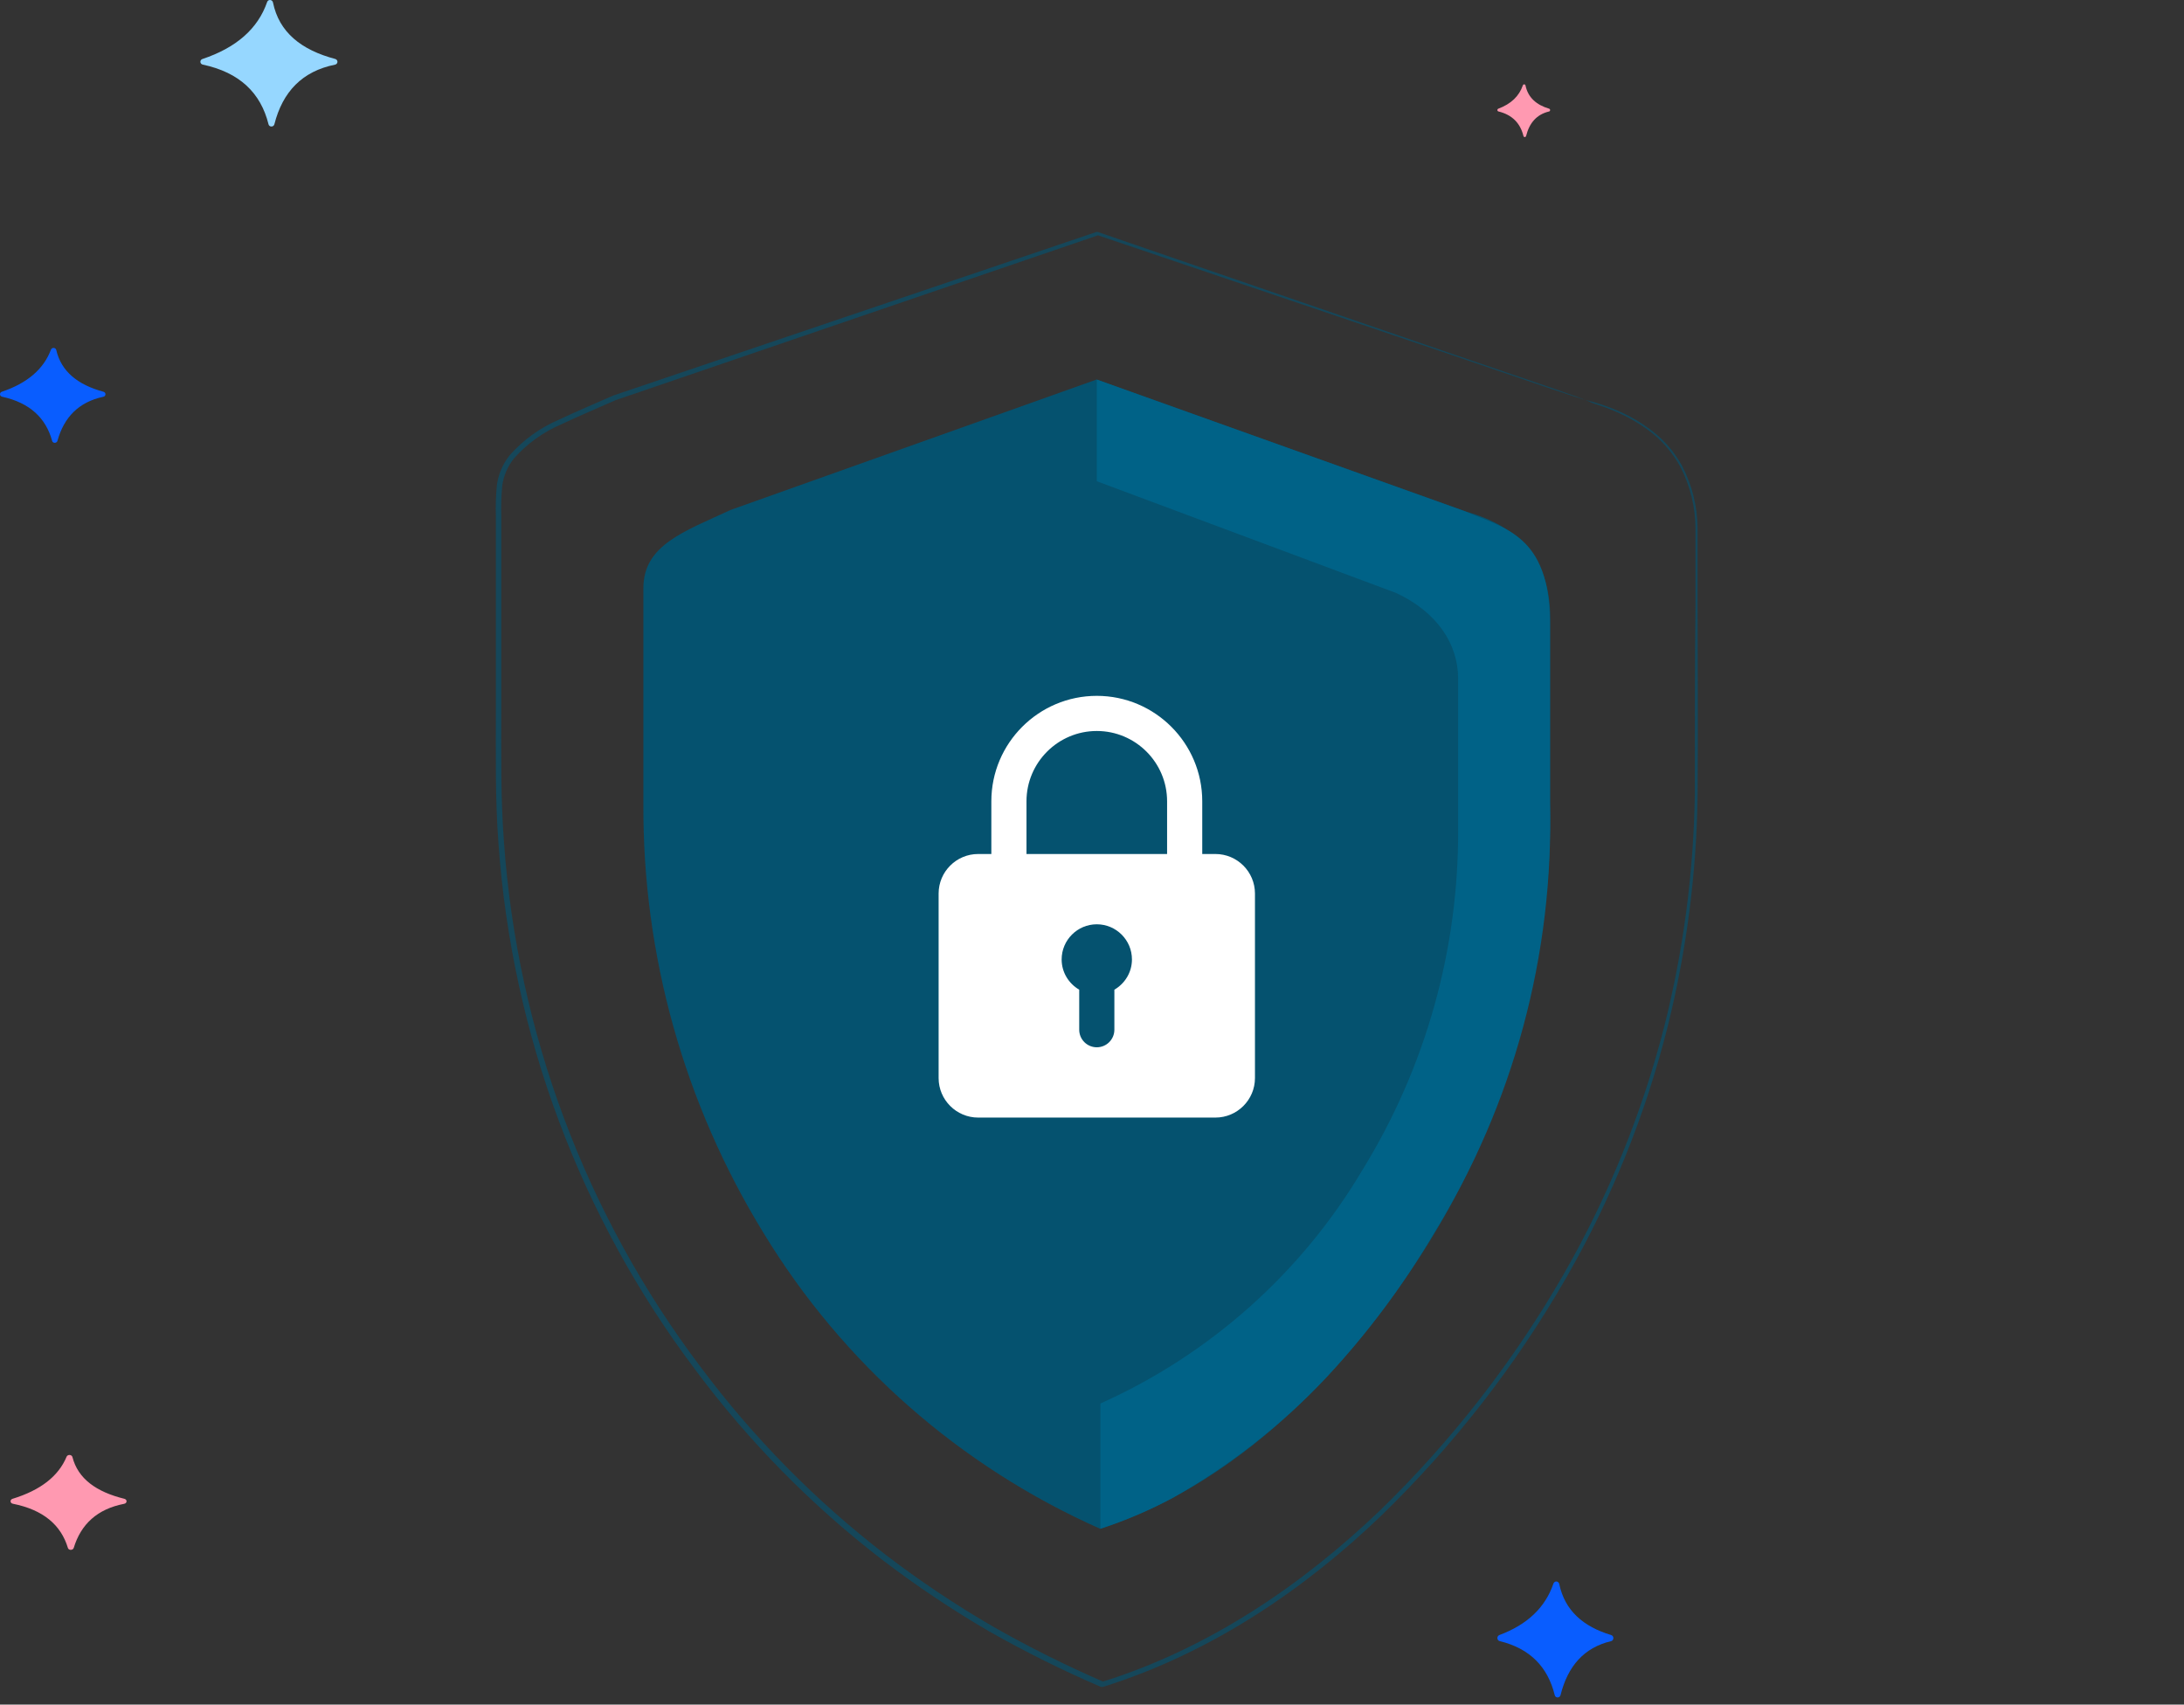 <svg width="196" height="153" viewBox="0 0 196 153" fill="none" xmlns="http://www.w3.org/2000/svg">
<rect x="0" y="0" width="196" height="153" fill="#333333" stroke="none"/>
<path d="M24.098 11.157C23.401 8.344 21.506 6.501 18.197 5.799C18.139 5.787 18.087 5.758 18.048 5.714C18.009 5.671 17.986 5.617 17.983 5.56C17.979 5.503 17.994 5.446 18.027 5.399C18.06 5.351 18.108 5.316 18.164 5.297C21.209 4.283 23.146 2.577 23.975 0.178C24.064 -0.079 24.441 -0.05 24.497 0.216C25.041 2.896 27.038 4.489 30.088 5.293C30.146 5.31 30.197 5.344 30.233 5.392C30.268 5.439 30.286 5.497 30.284 5.555C30.282 5.614 30.26 5.67 30.221 5.715C30.182 5.76 30.128 5.791 30.069 5.803C27.121 6.394 25.365 8.239 24.624 11.153C24.558 11.42 24.164 11.426 24.098 11.157Z" fill="#96D7FF"/>
<path d="M4.68 39.576C4.117 37.514 2.672 36.151 0.188 35.607C-0.051 35.555 -0.063 35.24 0.167 35.162C2.445 34.395 3.914 33.136 4.574 31.383C4.592 31.335 4.626 31.295 4.671 31.267C4.716 31.239 4.769 31.226 4.823 31.23C4.876 31.233 4.927 31.252 4.968 31.285C5.008 31.318 5.037 31.363 5.048 31.412C5.5 33.365 7.005 34.547 9.285 35.163C9.53 35.229 9.523 35.559 9.274 35.612C7.075 36.081 5.744 37.443 5.156 39.569C5.092 39.8 4.743 39.807 4.68 39.576Z" fill="#095DFF"/>
<path d="M139.527 152.151C138.908 149.632 137.318 147.965 134.586 147.301C134.323 147.237 134.309 146.852 134.564 146.756C137.069 145.819 138.684 144.28 139.41 142.138C139.431 142.079 139.468 142.03 139.518 141.996C139.567 141.962 139.625 141.946 139.684 141.95C139.743 141.954 139.799 141.978 139.843 142.019C139.888 142.059 139.919 142.113 139.932 142.173C140.429 144.56 142.085 146.005 144.592 146.757C144.862 146.839 144.855 147.241 144.58 147.307C142.162 147.88 140.698 149.545 140.051 152.143C139.98 152.426 139.597 152.435 139.527 152.151Z" fill="#095DFF"/>
<path d="M6.094 138.941C5.475 136.879 3.885 135.516 1.153 134.972C0.89 134.92 0.876 134.605 1.13 134.527C3.636 133.76 5.251 132.5 5.978 130.747C5.998 130.7 6.035 130.659 6.085 130.632C6.134 130.604 6.192 130.591 6.251 130.594C6.31 130.598 6.366 130.617 6.411 130.65C6.455 130.683 6.486 130.727 6.499 130.777C6.996 132.73 8.652 133.912 11.159 134.527C11.429 134.594 11.421 134.923 11.148 134.977C8.729 135.446 7.264 136.808 6.618 138.934C6.547 139.165 6.163 139.171 6.094 138.941Z" fill="#FF99B1"/>
<path d="M136.72 12.208C136.439 11.063 135.716 10.305 134.474 10.003C134.355 9.974 134.348 9.799 134.464 9.756C135.603 9.33 136.337 8.63 136.667 7.656C136.676 7.63 136.693 7.607 136.716 7.592C136.738 7.576 136.765 7.569 136.792 7.571C136.818 7.573 136.844 7.584 136.864 7.602C136.884 7.62 136.898 7.645 136.904 7.672C137.13 8.757 137.883 9.414 139.022 9.756C139.145 9.793 139.142 9.976 139.017 10.006C137.918 10.267 137.252 11.023 136.958 12.204C136.926 12.333 136.752 12.336 136.72 12.208Z" fill="#FF99B1"/>
<path d="M131.569 45.915L98.406 34.068L65.577 45.768C61.384 47.718 57.739 48.918 57.739 52.798V72.143C57.667 85.729 61.399 99.065 68.516 110.658C75.628 122.372 86.171 131.641 98.73 137.218C112.151 132.879 122.174 121.305 128.297 111.418C135.431 99.831 139.18 86.494 139.122 72.904V55.499C139.122 49.951 136.164 47.251 131.569 45.915Z" fill="#05526F"/>
<path d="M98.754 137.218C101 136.485 103.178 135.555 105.261 134.439C110.369 131.553 115.01 127.914 119.028 123.645C122.679 119.731 125.891 115.432 128.607 110.824C135.827 99.156 139.473 85.641 139.097 71.939V55.958C139.097 48.001 134.977 47.416 131.533 45.915L98.431 34.068V43.194L125.3 53.227C128.999 54.953 130.858 57.83 130.858 60.911V74.484C130.903 85.235 127.942 95.786 122.306 104.954C116.826 114.22 108.597 121.565 98.754 125.976V137.218Z" fill="#006287"/>
<path d="M142.312 35.904C143.202 36.118 144.074 36.403 144.919 36.756C145.952 37.171 146.932 37.71 147.837 38.361C149.116 39.24 150.175 40.406 150.93 41.768C151.84 43.497 152.327 45.42 152.35 47.377C152.35 49.511 152.35 51.821 152.35 54.317C152.35 59.3 152.399 64.997 152.35 71.35C152.259 78.331 151.365 85.279 149.685 92.053C147.712 99.942 144.665 107.519 140.629 114.568C136.113 122.459 130.518 129.672 124.006 135.996C117.198 142.544 108.794 148.339 98.98 151.413H98.892H98.805C95.367 149.935 92.013 148.268 88.757 146.421C85.428 144.479 82.222 142.331 79.157 139.989C72.832 135.12 67.203 129.399 62.427 122.986C52.094 109.281 45.947 92.847 44.734 75.686C44.423 71.624 44.51 67.61 44.501 63.665V51.987C44.501 50.029 44.501 48.189 44.501 46.319C44.47 45.375 44.503 44.43 44.598 43.49C44.74 42.535 45.129 41.633 45.726 40.877C46.951 39.485 48.47 38.388 50.171 37.666C51.796 36.893 53.43 36.217 55.035 35.503L98.406 20.819H98.454H98.513L130.689 31.891L139.277 34.827L141.485 35.601L142.234 35.885C142.234 35.885 141.972 35.816 141.476 35.65L139.248 34.915L130.63 31.979L98.484 21.103H98.591L55.258 35.914C53.663 36.628 52.019 37.304 50.395 38.077C48.754 38.773 47.288 39.83 46.106 41.17C45.556 41.867 45.2 42.698 45.075 43.578C44.986 44.493 44.957 45.411 44.987 46.329V51.997C44.987 55.805 44.987 59.691 44.987 63.626C44.987 67.561 44.919 71.575 45.23 75.608C46.441 92.673 52.558 109.015 62.836 122.644C67.588 129.019 73.187 134.707 79.478 139.549C82.522 141.879 85.709 144.014 89.02 145.941C92.271 147.8 95.622 149.477 99.058 150.963H98.892C108.619 147.928 116.935 142.153 123.744 135.673C130.234 129.387 135.816 122.217 140.328 114.372C144.344 107.372 147.39 99.853 149.383 92.024C151.074 85.28 151.984 78.362 152.097 71.408C152.097 65.065 152.097 59.358 152.155 54.376C152.155 51.88 152.155 49.56 152.155 47.445C152.153 45.516 151.689 43.616 150.803 41.905C150.069 40.561 149.042 39.403 147.798 38.518C146.889 37.867 145.91 37.322 144.88 36.893C144.244 36.624 143.595 36.389 142.935 36.188L142.312 35.904Z" fill="#05526F" fill-opacity="0.65"/>
<g clip-path="url(#clip0_474_217)">
<path d="M109.077 76.653H107.894V71.921C107.894 66.702 103.649 62.458 98.43 62.458C93.211 62.458 88.967 66.702 88.967 71.921V76.653H87.784C85.828 76.653 84.235 78.244 84.235 80.202V96.763C84.235 98.72 85.828 100.311 87.784 100.311H109.077C111.032 100.311 112.625 98.72 112.625 96.763V80.202C112.625 78.244 111.032 76.653 109.077 76.653ZM92.121 71.921C92.121 68.442 94.951 65.612 98.43 65.612C101.91 65.612 104.739 68.442 104.739 71.921V76.653H92.121V71.921ZM100.008 88.832V92.425C100.008 93.296 99.302 94.002 98.43 94.002C97.558 94.002 96.853 93.296 96.853 92.425V88.832C95.915 88.285 95.276 87.279 95.276 86.116C95.276 84.377 96.691 82.962 98.43 82.962C100.17 82.962 101.585 84.377 101.585 86.116C101.585 87.279 100.946 88.285 100.008 88.832Z" fill="white"/>
</g>
<defs>
<clipPath id="clip0_474_217">
<rect width="37.853" height="37.853" fill="white" transform="translate(79.504 62.458)"/>
</clipPath>
</defs>
</svg>
